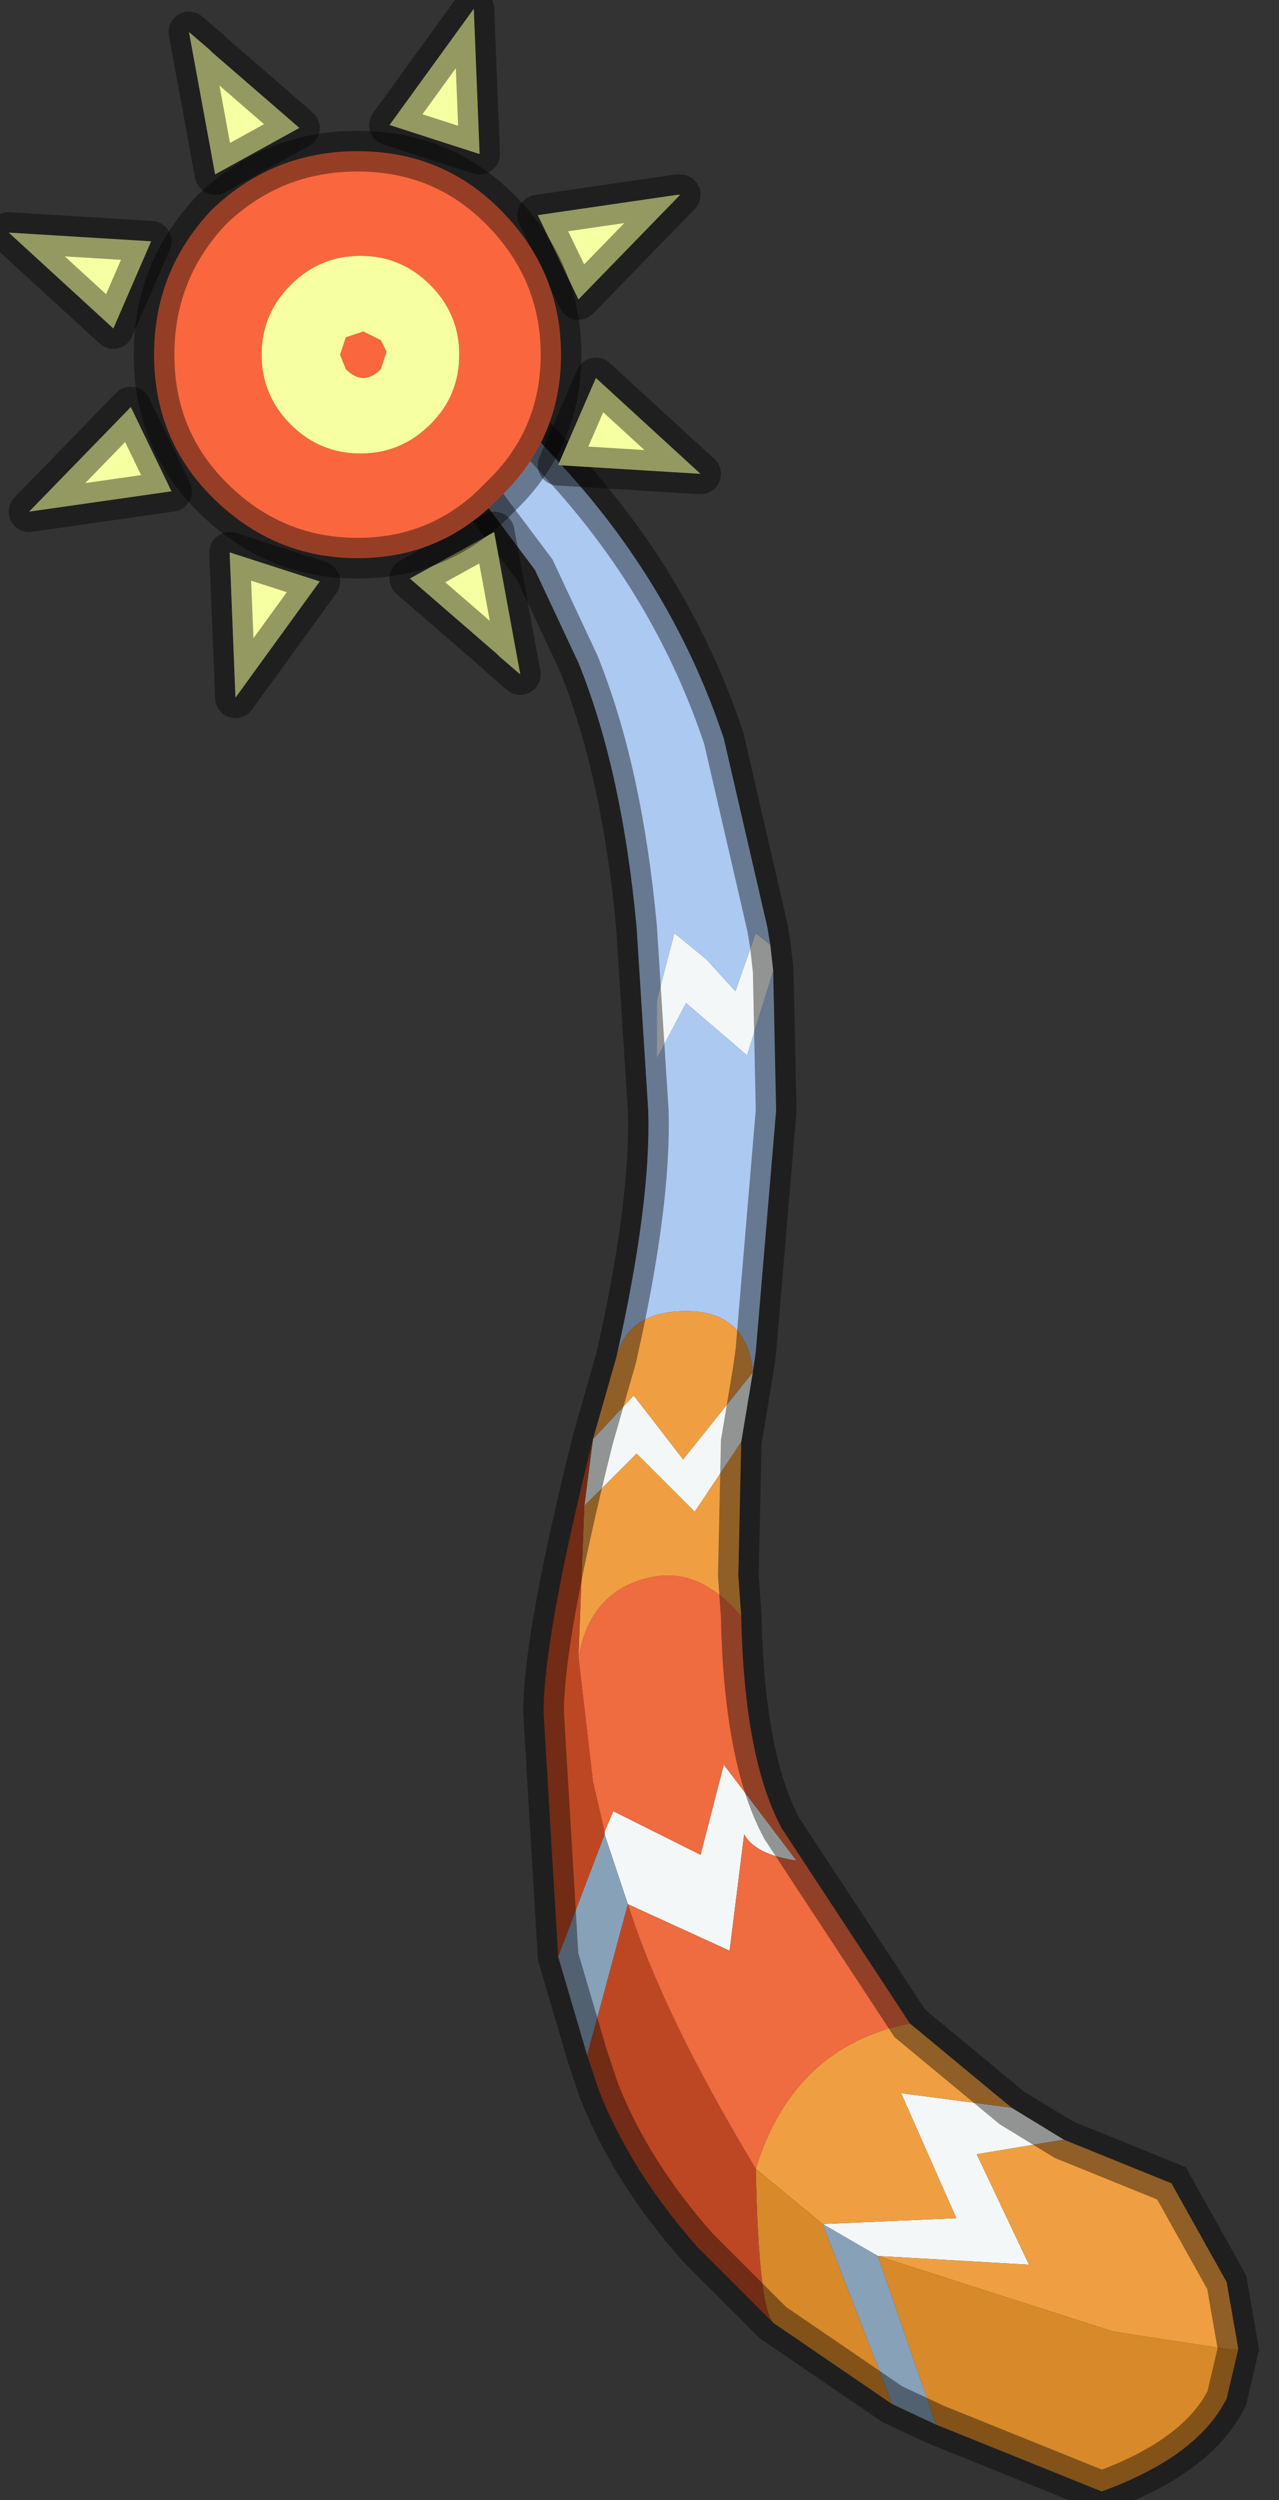 <?xml version="1.0" encoding="utf-8"?>
<svg version="1.1" id="Layer_1"
xmlns="http://www.w3.org/2000/svg"
xmlns:xlink="http://www.w3.org/1999/xlink"
width="22px" height="43px"
xml:space="preserve">
<rect width="100%" height="100%" fill="#333333" stroke="none"/>
<g id="PathID_377" transform="matrix(1, 0, 0, 1, 13.2, 23.8)">
<path style="fill:#ACC9F2;fill-opacity:1" d="M-1.4 -1.25Q-2.4 -1.25 -2.6 -0.45Q-2 -3.1 -2.05 -4.7L-2.25 -7.85Q-2.5 -10.55 -3.25 -12.4L-4 -14L-5.8 -16.4L-8.1 -19Q-5.7 -17.9 -3.95 -16.25L-3.45 -15.7Q-1.6 -13.65 -0.75 -11.1L0 -7.85L0.05 -7.55L-0.2 -7.75L-0.55 -6.75L-1.05 -7.3L-1.6 -7.75L-1.9 -6.6L-1.9 -5.6L-1.4 -6.55L-0.35 -5.65L0.1 -7.1L0.15 -4.7L-0.2 -0.55L-0.25 -0.2Q-0.35 -1.25 -1.4 -1.25" />
<path style="fill:#F4F7F7;fill-opacity:1" d="M-0.35 -5.65L-1.4 -6.55L-1.9 -5.6L-1.9 -6.6L-1.6 -7.75L-1.05 -7.3L-0.55 -6.75L-0.2 -7.75L0.05 -7.55L0.1 -7.1L-0.35 -5.65M-1.25 2.2L-2.25 1.2L-3.15 2.1L-3 0.95L-2.3 0.2L-1.45 1.3L-0.25 -0.2L-0.45 1L-1.25 2.2M4.2 12.45L5.1 13L3.6 13.25L4.5 15.15L1.9 15L0.95 14.45L3.25 14.35L2.3 12.2L4.2 12.45M-2.8 7.75L-2.8 7.7L-2.65 7.35L-1.15 8.1L-0.75 6.55L0.5 8.2Q-0.2 8.1 -0.4 7.75L-0.65 9.75L-2.4 8.95L-2.8 7.75" />
<path style="fill:#EF6B40;fill-opacity:1" d="M-0.2 13.5Q-1.8 10.85 -2.4 8.95L-0.65 9.75L-0.4 7.75Q-0.2 8.1 0.5 8.2L-0.75 6.55L-1.15 8.1L-2.65 7.35L-2.8 7.7L-3 6.85L-3.25 4.7Q-3.05 3.6 -2.1 3.35Q-1.2 3.1 -0.45 4Q-0.4 6.45 0.25 7.65L2.45 11Q0.45 11.4 -0.2 13.5" />
<path style="fill:#EF9F41;fill-opacity:1" d="M-2.1 3.35Q-3.05 3.6 -3.25 4.7L-3.15 2.1L-2.25 1.2L-1.25 2.2L-0.45 1L-0.5 3.3L-0.45 4Q-1.2 3.1 -2.1 3.35M2.3 12.2L3.25 14.35L0.95 14.45L-0.2 13.5Q0.45 11.4 2.45 11L4.2 12.45L2.3 12.2M7.9 16.6L5.95 16.3L1.9 15L4.5 15.15L3.6 13.25L5.1 13L6.95 13.75L7.9 15.45L8.1 16.6L7.9 16.6M-3 0.95L-2.6 -0.45Q-2.4 -1.25 -1.4 -1.25Q-0.35 -1.25 -0.25 -0.2L-1.45 1.3L-2.3 0.2L-3 0.95" />
<path style="fill:#D8892A;fill-opacity:1" d="M1.9 15L5.95 16.3L7.9 16.6L8.1 16.6L7.9 17.45Q7.4 18.45 5.75 19.05L2.9 17.9L1.9 15M-0.2 13.5L0.95 14.45L2.15 17.55L0.1 16.15Q-0.15 15.9 -0.2 13.5" />
<path style="fill:#87A1B9;fill-opacity:1" d="M0.95 14.45L1.9 15L2.9 17.9L2.15 17.55L0.95 14.45M-2.8 7.75L-2.4 8.95L-3.1 11.55L-3.6 9.85L-2.8 7.75" />
<path style="fill:#BE4723;fill-opacity:1" d="M-2.4 8.95Q-1.8 10.85 -0.2 13.5Q-0.15 15.9 0.1 16.15L-1.2 14.85Q-2.35 13.55 -2.9 12.15L-3.1 11.55L-2.4 8.95M-3.6 9.85L-3.85 5.65Q-3.85 4.35 -3 0.95L-3.15 2.1L-3.25 4.7L-3 6.85L-2.8 7.7L-2.8 7.75L-3.6 9.85" />
<path style="fill:none;stroke-width:0.7;stroke-linecap:round;stroke-linejoin:miter;stroke-miterlimit:5;stroke:#000000;stroke-opacity:0.4" d="M0.05 -7.55L0.1 -7.1L0.15 -4.7L-0.2 -0.55L-0.25 -0.2L-0.45 1L-0.5 3.3L-0.45 4Q-0.4 6.45 0.25 7.65L2.45 11L4.2 12.45L5.1 13L6.95 13.75L7.9 15.45L8.1 16.6L7.9 17.45Q7.4 18.45 5.75 19.05L2.9 17.9L2.15 17.55L0.1 16.15L-1.2 14.85Q-2.35 13.55 -2.9 12.15L-3.1 11.55L-3.6 9.85L-3.85 5.65Q-3.85 4.35 -3 0.95L-2.6 -0.45Q-2 -3.1 -2.05 -4.7L-2.25 -7.85Q-2.5 -10.55 -3.25 -12.4L-4 -14L-5.8 -16.4L-8.1 -19Q-5.7 -17.9 -3.95 -16.25L-3.45 -15.7Q-1.6 -13.65 -0.75 -11.1L0 -7.85L0.05 -7.55z" />
</g>
<g id="PathID_378" transform="matrix(1, 0, 0, 1, 13.2, 23.8)">
<path style="fill:#F6FFA2;fill-opacity:1" d="M-1.5 -20.45L-3.25 -18.65L-3.95 -20.1L-1.55 -20.45L-1.5 -20.45M-4.95 -21.15L-6.5 -21.65L-5.05 -23.65L-4.95 -21.15M-9.55 -22.9L-8.05 -21.6L-9.5 -20.8L-9.95 -23.25L-9.6 -22.95L-9.55 -22.9M-7.7 -13.8L-9.15 -11.8L-9.25 -14.3L-7.7 -13.8M-4.65 -12.55L-6.15 -13.85L-4.7 -14.65L-4.25 -12.2L-4.6 -12.5L-4.65 -12.55M-2.95 -17.3L-1.15 -15.65L-3.6 -15.8L-2.95 -17.3M-10.95 -16.8L-10.25 -15.35L-12.7 -15L-10.95 -16.8M-10.6 -19.65L-11.25 -18.15L-13.05 -19.8L-10.6 -19.65" />
<path style="fill:none;stroke-width:0.7;stroke-linecap:round;stroke-linejoin:round;stroke-miterlimit:3;stroke:#000000;stroke-opacity:0.4" d="M-1.5 -20.45L-3.25 -18.65L-3.95 -20.1L-1.55 -20.45L-1.5 -20.45z" />
<path style="fill:none;stroke-width:0.7;stroke-linecap:round;stroke-linejoin:round;stroke-miterlimit:3;stroke:#000000;stroke-opacity:0.4" d="M-4.95 -21.15L-6.5 -21.65L-5.05 -23.65L-4.95 -21.15z" />
<path style="fill:none;stroke-width:0.7;stroke-linecap:round;stroke-linejoin:round;stroke-miterlimit:3;stroke:#000000;stroke-opacity:0.4" d="M-9.55 -22.9L-8.05 -21.6L-9.5 -20.8L-9.95 -23.25L-9.6 -22.95L-9.55 -22.9z" />
<path style="fill:none;stroke-width:0.7;stroke-linecap:round;stroke-linejoin:round;stroke-miterlimit:3;stroke:#000000;stroke-opacity:0.4" d="M-7.7 -13.8L-9.15 -11.8L-9.25 -14.3L-7.7 -13.8z" />
<path style="fill:none;stroke-width:0.7;stroke-linecap:round;stroke-linejoin:round;stroke-miterlimit:3;stroke:#000000;stroke-opacity:0.4" d="M-4.65 -12.55L-6.15 -13.85L-4.7 -14.65L-4.25 -12.2L-4.6 -12.5L-4.65 -12.55z" />
<path style="fill:none;stroke-width:0.7;stroke-linecap:round;stroke-linejoin:round;stroke-miterlimit:3;stroke:#000000;stroke-opacity:0.4" d="M-2.95 -17.3L-1.15 -15.65L-3.6 -15.8L-2.95 -17.3z" />
<path style="fill:none;stroke-width:0.7;stroke-linecap:round;stroke-linejoin:round;stroke-miterlimit:3;stroke:#000000;stroke-opacity:0.4" d="M-10.95 -16.8L-10.25 -15.35L-12.7 -15L-10.95 -16.8z" />
<path style="fill:none;stroke-width:0.7;stroke-linecap:round;stroke-linejoin:round;stroke-miterlimit:3;stroke:#000000;stroke-opacity:0.4" d="M-10.6 -19.65L-11.25 -18.15L-13.05 -19.8L-10.6 -19.65z" />
</g>
<g id="PathID_379" transform="matrix(1, 0, 0, 1, 13.2, 23.8)">
<path style="fill:#FA673E;fill-opacity:1" d="M-7 -19.4Q-7.7 -19.4 -8.2 -18.9Q-8.7 -18.4 -8.7 -17.7Q-8.7 -17 -8.2 -16.5Q-7.7 -16 -7 -16Q-6.3 -16 -5.8 -16.5Q-5.3 -17 -5.3 -17.7Q-5.3 -18.4 -5.8 -18.9Q-6.3 -19.4 -7 -19.4M-7.05 -21.2Q-5.6 -21.2 -4.6 -20.2Q-3.55 -19.15 -3.55 -17.7Q-3.55 -16.25 -4.6 -15.25Q-5.6 -14.2 -7.05 -14.2Q-8.5 -14.2 -9.55 -15.25Q-10.55 -16.25 -10.55 -17.7Q-10.55 -19.15 -9.55 -20.2Q-8.5 -21.2 -7.05 -21.2M-7.25 -17.45L-7.35 -17.7L-7.25 -18L-6.95 -18.1L-6.65 -17.95L-6.55 -17.75L-6.65 -17.45Q-6.8 -17.3 -6.95 -17.3Q-7.1 -17.3 -7.25 -17.45" />
<path style="fill:#F6FFA2;fill-opacity:1" d="M-5.8 -18.9Q-5.3 -18.4 -5.3 -17.7Q-5.3 -17 -5.8 -16.5Q-6.3 -16 -7 -16Q-7.7 -16 -8.2 -16.5Q-8.7 -17 -8.7 -17.7Q-8.7 -18.4 -8.2 -18.9Q-7.7 -19.4 -7 -19.4Q-6.3 -19.4 -5.8 -18.9M-6.95 -17.3Q-6.8 -17.3 -6.65 -17.45L-6.55 -17.75L-6.65 -17.95L-6.95 -18.1L-7.25 -18L-7.35 -17.7L-7.25 -17.45Q-7.1 -17.3 -6.95 -17.3" />
<path style="fill:none;stroke-width:0.7;stroke-linecap:round;stroke-linejoin:round;stroke-miterlimit:3;stroke:#000000;stroke-opacity:0.4" d="M-7.05 -21.2Q-5.6 -21.2 -4.6 -20.2Q-3.55 -19.15 -3.55 -17.7Q-3.55 -16.25 -4.6 -15.25Q-5.6 -14.2 -7.05 -14.2Q-8.5 -14.2 -9.55 -15.25Q-10.55 -16.25 -10.55 -17.7Q-10.55 -19.15 -9.55 -20.2Q-8.5 -21.2 -7.05 -21.2z" />
</g>
</svg>

